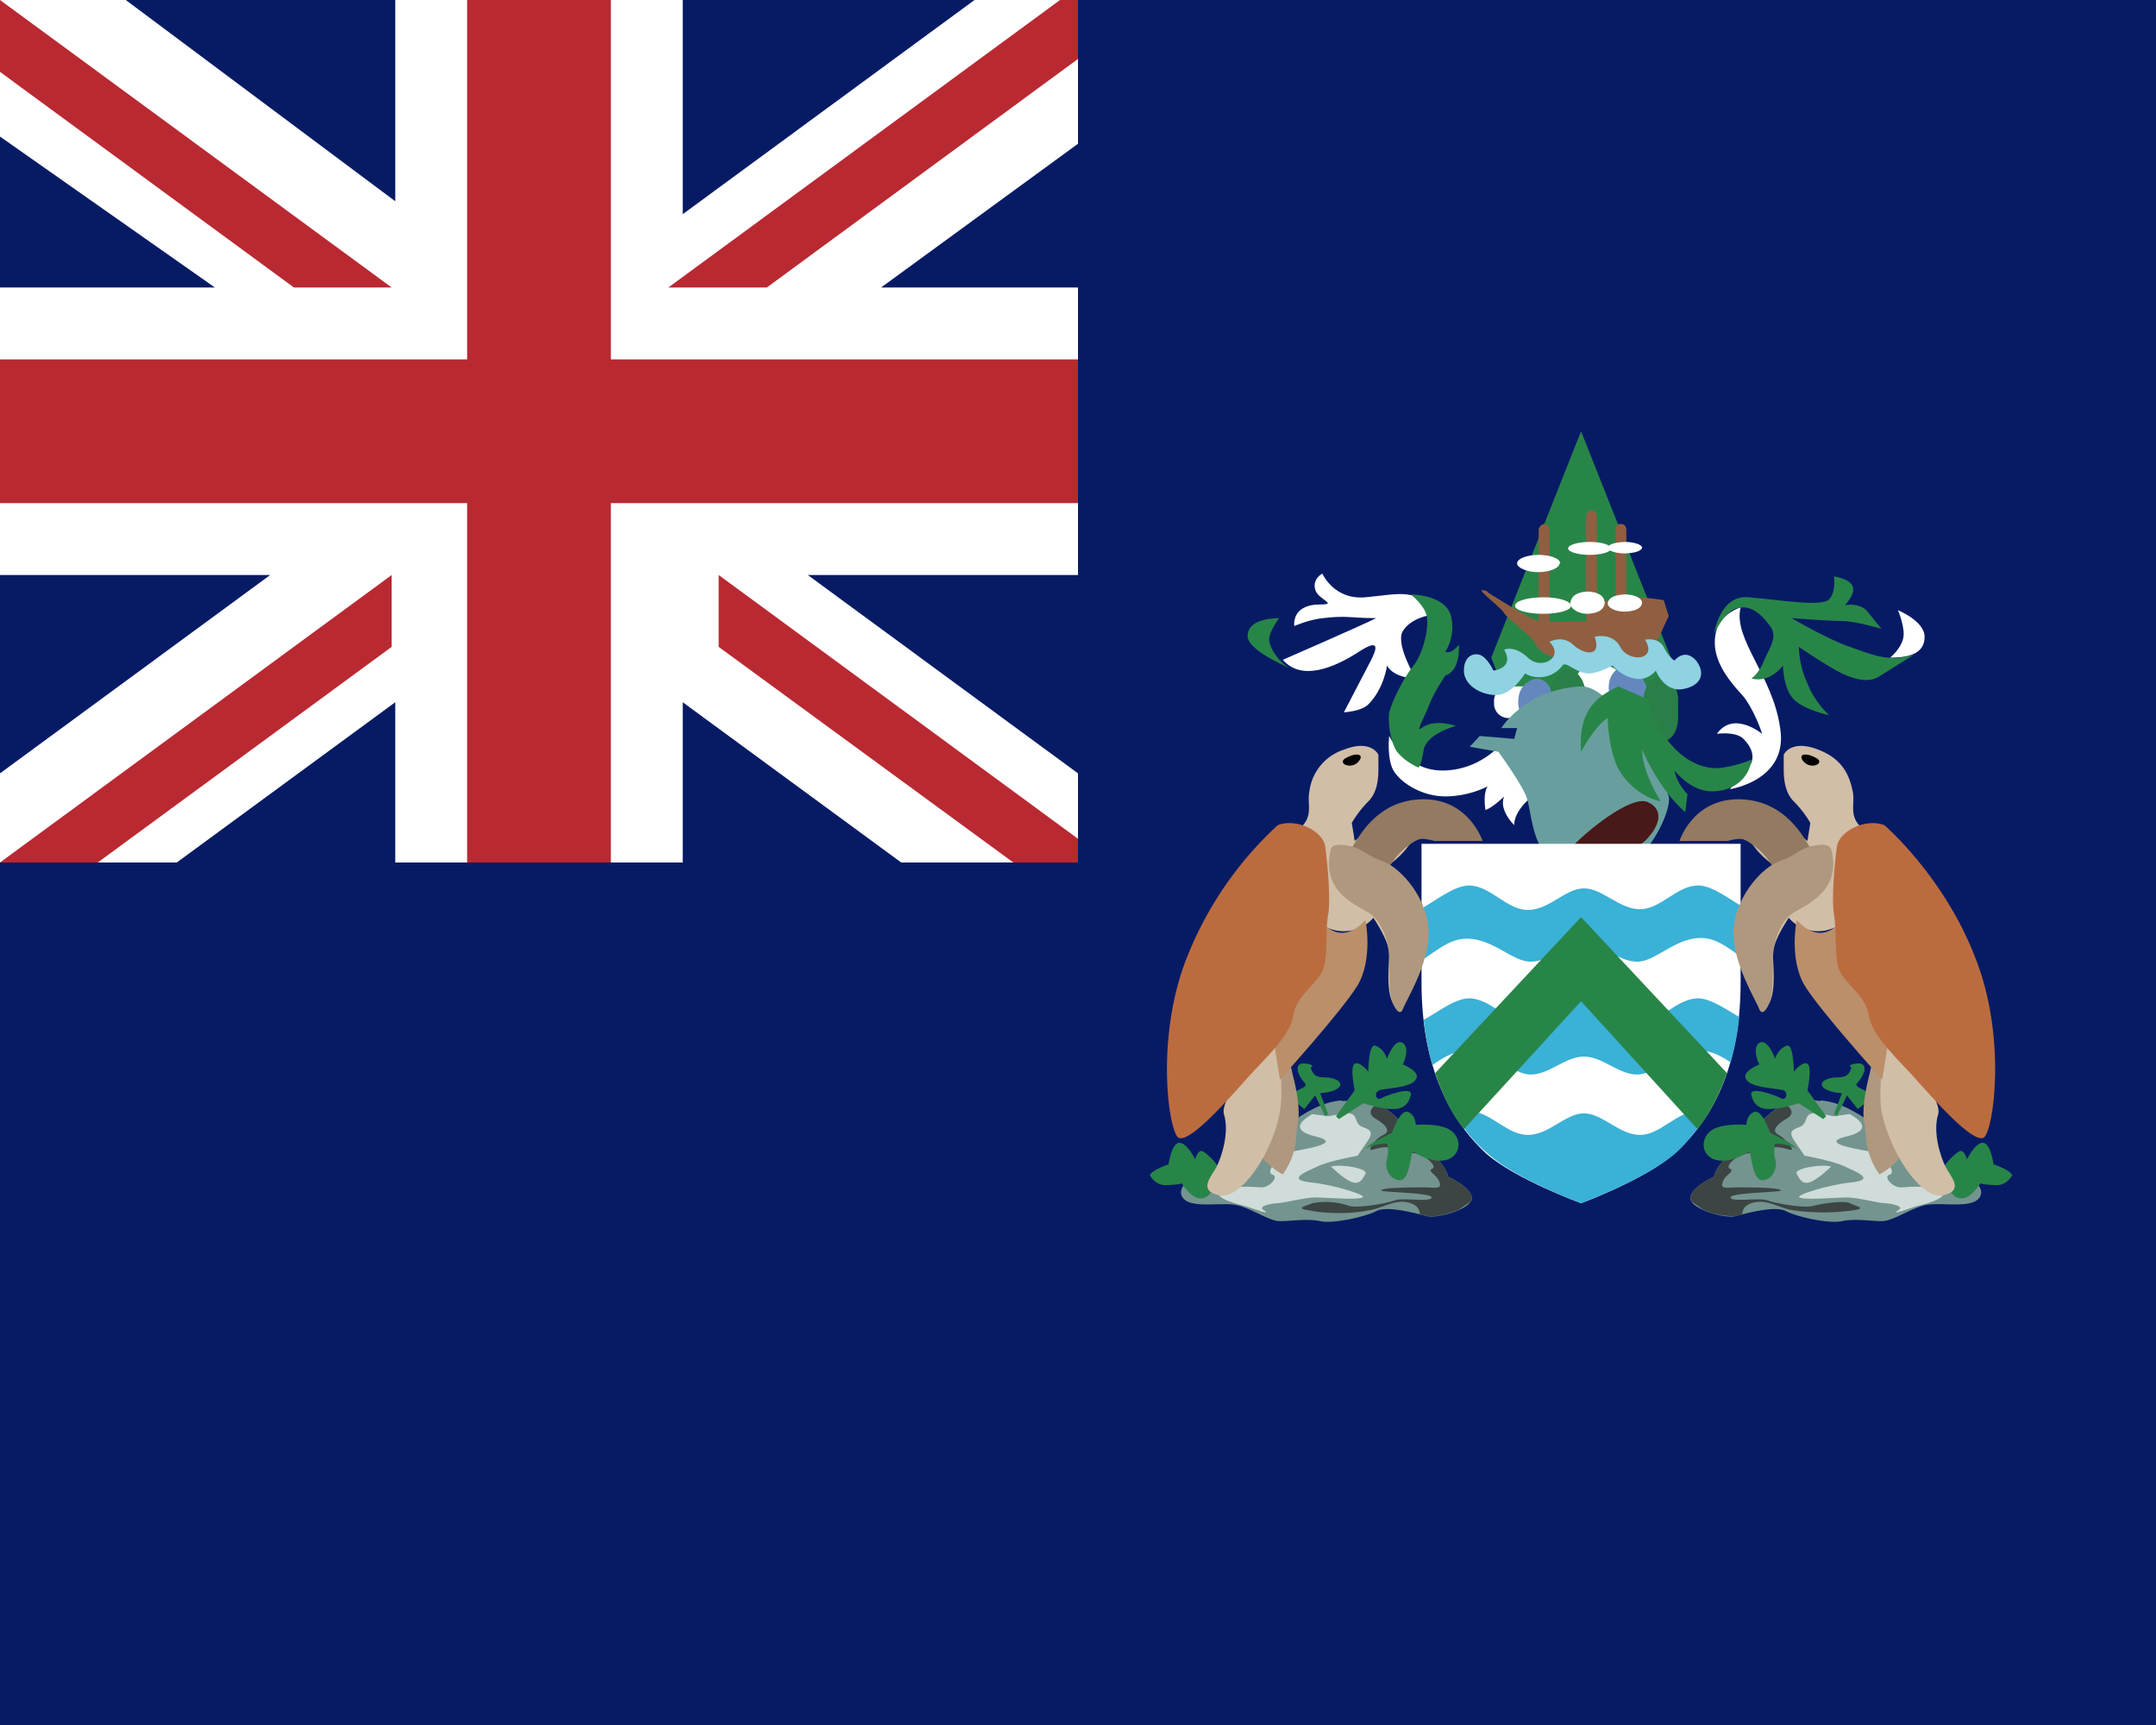 <svg xmlns="http://www.w3.org/2000/svg" width="30" height="24" viewBox="0 0 30 24"><path fill="#071b65" d="M0 0h30v24H0z"/><path fill="#288548" d="M23.25 9.15 22 12.3l-1.25-3.15L22 6z"/><path fill="#fff" d="M19.33 10.24s.23.48.74.48c.52 0 .82-.37.82-.37l.52.66s-.34.22-.34.47c0 0-.22-.21-.14-.4 0 0-.15.15-.26.19 0 0-.04-.22.03-.33 0 0-.25.14-.59.14s-.66-.21-.74-.4c-.07-.18-.04-.44-.04-.44m2.08-.47a.2.2 0 0 1-.14.2l-.09.02H21a.2.2 0 0 1-.21-.22.2.2 0 0 1 .21-.22h.18a.22.22 0 0 1 .23.22m1.15-.3q-.02.21-.23.23h-.18a.2.2 0 0 1-.22-.22c0-.12.1-.22.22-.22h.18q.21.02.23.22"/><path fill="#6488bd" d="M21.55 10.2c-.1.08-.24.04-.3-.1l-.09-.17a.4.4 0 0 1-.03-.22.3.3 0 0 1 .1-.2l.03-.02a.2.2 0 0 1 .17-.04.2.2 0 0 1 .14.13l.08.17a.4.4 0 0 1 .03.23.3.3 0 0 1-.1.19zm1.26-.2a.2.2 0 0 1-.17.04.2.2 0 0 1-.14-.14l-.08-.17a.4.4 0 0 1-.03-.23.3.3 0 0 1 .1-.18l.03-.03a.2.2 0 0 1 .17-.04.2.2 0 0 1 .14.13l.08.17a.4.4 0 0 1 .03.23.3.3 0 0 1-.1.19z"/><path fill="#297f47" d="M22 10.15q-.1.07-.17.04-.1-.03-.14-.14l-.08-.2-.03-.24q0-.13.1-.21l.03-.03q.07-.08.17-.05.08.04.14.15l.07.19.03.25q0 .12-.1.21zm1.08.16c-.12 0-.22-.16-.21-.34v-.23c0-.18.11-.33.23-.32h.04c.12.01.22.16.21.35v.22c0 .19-.1.33-.23.32z"/><path fill="#689f9e" d="M22 9.55c.48-.02 1.18 1.35 1.22 1.53s-.22.7-.4.8c-.2.11-1.04.22-1.27.04s-.25-.66-.3-.8c-.03-.15-.4-.66-.4-.66l-.4-.07.14-.15.48.04.04-.15h-.22s.33-.54 1.11-.58"/><path fill="#481918" d="M21.85 11.81c.19-.22.85-.76 1.08-.65.22.1.18.32-.04.54s-1.04.11-1.04.11"/><path fill="#fff" d="M22 11.74h-2.22v1.93c0 1.32.5 2.01.9 2.38.41.36 1.32.69 1.32.69s.9-.33 1.31-.7.91-1.05.91-2.37v-1.93z"/><path fill="#3ab1d6" d="M23.63 15.46c-.3 0-.52.33-.81.33s-.52-.3-.78-.3-.48.3-.78.3-.52-.33-.82-.33l-.2.05q.22.34.45.53c.4.37 1.31.7 1.31.7s.9-.33 1.32-.7q.22-.2.45-.55zm0-1.57c-.3 0-.52.33-.81.33s-.52-.3-.78-.3-.48.3-.78.3-.52-.33-.82-.33c-.2 0-.46.21-.63.3q.04.35.12.63c.14-.1.3-.2.48-.2.37 0 .63.33.89.33s.48-.25.74-.25.48.25.74.25.52-.33.89-.33c.15 0 .29.08.41.16q.09-.3.12-.63c-.17-.1-.4-.26-.57-.26m0-1.57c-.3 0-.52.33-.81.33s-.52-.29-.78-.29-.48.3-.78.3-.52-.34-.82-.34c-.21 0-.49.23-.66.32v.72c.2-.12.38-.3.63-.3.37 0 .63.32.89.32s.48-.25.74-.25.48.25.74.25.52-.33.89-.33c.21 0 .38.14.55.26v-.71c-.17-.1-.4-.28-.59-.28"/><path fill="#288548" d="M19.97 14.93q.16.49.4.78L22 13.93l1.62 1.78q.24-.3.41-.78L22 12.76z"/><path fill="#74948f" d="M18.67 15.32c.12-.01.38-.02.48.03.3.14.52.47.52.47s.44.33.48.55c0 0 .33.15.33.3s-.48.29-.63.25-.55-.15-.7-.07-.6.18-.78.14-.4 0-.56 0c-.14 0-.33-.14-.55-.21-.22-.08-.74.07-.82-.15s.52-.44.74-.44c.23 0 .86-.84 1.49-.88"/><path fill="#cfdcd9" d="m18.26 15.5.22.03c.04 0 .26-.07.33-.03.08.03.04.14.15.18s.15.07.08.18l-.15.22s-.4.07-.56.15c-.15.07-.44.18-.1.22.32.03.8.18.73.21-.07.04-.52 0-.66 0s-.45.08-.52.08-.3.04-.19.1c.11.08-.15-.03-.3-.07-.14-.03-.48-.14-.25-.21.22-.08.4-.04.52-.04.1 0 .25-.15.14-.18-.1-.04.11-.3.34-.33.22-.04.59-.11.3-.19q-.46-.1-.08-.32"/><path fill="#cfdcd9" d="M18.52 16.23c.15-.04.52.03.48.1s-.07.15-.18.12c-.12-.04-.3-.22-.3-.22"/><path fill="#3c4544" d="M20.15 16.37c-.04-.22-.48-.55-.48-.55s-.2-.3-.5-.46c-.1.05-.15.14-.02.21.18.11.18.18.1.22a.4.4 0 0 0-.18.18c-.03.08.11-.04.3 0l.33.08c.15.03.3.18.23.21-.08.04.07.08.1.19.04.1-.07.07-.22.07s-.55 0-.59.04c-.04.03.7.03.7.1s-.4 0-.51.04-.48.11-.63.08a1 1 0 0 0-.52-.04c-.08.04-.26.07-.04.1.22.05.6.05.82 0 .22-.03.37-.17.59-.1.11.04.12.1.13.16l.1.02c.08.02.28-.02.44-.09l.16-.11.02-.05c0-.15-.33-.3-.33-.3"/><path fill="#288548" d="M18.85 15.17s-.07-.33 0-.37.19.11.19.11 0-.4.1-.36c.12.04.16.18.16.18s.1-.29.22-.22c.11.08 0 .3 0 .3s.26.1.18.21c-.07.12-.44.12-.51.15-.08.04-.04.15.03.11s.45-.18.41-.04q-.05.2-.26.19c-.15 0-.4-.08-.4-.08l-.34.22-.04-.04zm-.63-.37c.04.15.08.19.22.19s.26.07.19.14-.26.08-.26.08l.11.29-.04.03-.14-.29-.15.19s-.22-.15-.15-.22.22-.08.15-.15-.19-.3.04-.26c.22.04-.15.11-.15.11M16 16.35c.04-.08.26-.15.26-.15s.04-.3.15-.3.22.23.22.23.04-.15.11-.11.26.22.22.29c-.03.07-.07.33-.22.36-.15.04-.3-.21-.3-.21q0 .02-.22.03c-.15 0-.22-.14-.22-.14m3.37-.59s.11-.33.22-.29.11.18.11.18.34-.03.49.08.14.33-.04.4-.45-.07-.48-.11c-.04-.04-.04.4-.19.4s-.22-.18-.18-.3c.03-.1 0-.21 0-.21s-.3 0-.37.15c0 0 .07-.11.22-.19z"/><path fill="#d1bea7" d="M19.18 10.5s-.1-.22-.48-.07a.7.7 0 0 0-.48.58c-.04.18.08.37-.18.55s-.45 1.31-.15 1.28.37-.08.52.03c.14.11.48.15.7-.1 0 0 .22.32.22.5 0 .19-.07.7.15.77 0 0 .33-.44.33-.88s-.1-.9-.48-1.13c0 0 .15-.1.26-.25s.18-.11.4-.11h.6s-.15-.33-.33-.4-.52-.26-.85 0l-.56.43-.04-.25s.08-.15.23-.3c.14-.14.14-.36.14-.47z"/><path fill="#937a61" d="M19.81 11.12c.63 0 .82.58.82.58h-.67s-.1-.03-.18-.03-.34.18-.45.4-.66-.04-.55-.22.37-.73 1.03-.73"/><path fill="#af987e" d="M18.52 11.81c.01-.06.13-.07.26-.04.14.02.28.15.4.19.34.1.7.58.7 1.02s-.32.95-.36 1.06c-.04.1-.11 0-.15-.11s-.04-.37-.04-.59-.1-.54-.3-.65c-.18-.11-.66-.3-.51-.88m-.56 3c0 .08.12.4.11.72l-.03.22q0 .32-.19.59s-.18-.08-.37-.33q-.27-.4-.11-.73c.11-.22.6-.47.6-.47"/><path fill="#d1bea7" d="M17.74 14.4c.04 0 .13.76.07 1.06-.1.59-.55 1.24-.85 1.17s-.1-.26-.03-.4.18-.48.1-.73c-.07-.26.71-1.1.71-1.1"/><path fill="#ba8f69" d="M18.33 12.73c.11.21.37.4.67.07 0 0 .11.54-.11.91-.22.36-1.08 1.31-1.08 1.31l-.1-.62z"/><path fill="#bb6c3f" d="M17.78 11.48c.26-.1.63.08.66.3s.08.73.04.95 0 .58-.07.76-.37.37-.41.62c-.04.26-.26.48-.6.84-.33.37-.84.95-1 .88-.14-.08-.33-1.4.12-2.52a5 5 0 0 1 1.26-1.83"/><path fill="#020202" d="M18.74 10.54c.15-.08.26-.04.15.07-.11.1-.3 0-.15-.07"/><path fill="#74948f" d="M25.33 15.32a1 1 0 0 0-.48.03c-.3.14-.52.47-.52.47s-.44.33-.48.55c0 0-.33.15-.33.3s.48.29.63.25.55-.15.7-.07.6.18.78.14.4 0 .55 0 .34-.14.56-.21c.22-.08.74.07.82-.15s-.52-.44-.74-.44c-.23 0-.86-.84-1.49-.88"/><path fill="#cfdcd9" d="m25.74 15.5-.22.03c-.04 0-.26-.07-.33-.03-.08.03-.04.14-.15.18s-.15.07-.08.18l.15.22s.4.07.56.15c.15.07.44.18.1.22-.32.03-.8.18-.73.21.07.04.52 0 .66 0s.45.08.52.08.3.04.19.1c-.11.08.15-.03.3-.07.14-.03.48-.14.25-.21-.22-.08-.4-.04-.52-.04-.1 0-.25-.15-.14-.18.1-.04-.11-.3-.34-.33-.22-.04-.59-.11-.3-.19q.46-.1.08-.32"/><path fill="#cfdcd9" d="M25.48 16.23c-.15-.04-.52.03-.48.1s.07.15.18.12c.12-.04.3-.22.3-.22"/><path fill="#3c4544" d="M23.85 16.37c.04-.22.48-.55.48-.55s.2-.3.5-.46c.1.05.15.14.02.21-.18.11-.18.18-.1.22q.1.06.18.18c.03.08-.11-.04-.3 0l-.33.08c-.15.03-.3.18-.23.21.08.04-.07.08-.1.19-.04.1.07.07.21.07.15 0 .56 0 .6.04.04.03-.7.03-.7.1s.4 0 .51.04.48.11.63.08c.15-.04.45-.08.52-.04s.26.07.04.1a3 3 0 0 1-.82 0c-.22-.03-.37-.17-.59-.1-.11.04-.12.1-.13.16l-.1.02a1 1 0 0 1-.44-.09l-.16-.11-.02-.05c0-.15.33-.3.33-.3"/><path fill="#288548" d="M25.15 15.17s.07-.33 0-.37-.19.11-.19.11 0-.4-.1-.36c-.12.04-.16.18-.16.18s-.1-.29-.22-.22c-.11.08 0 .3 0 .3s-.26.1-.18.21c.07.12.44.12.52.15.07.04.03.15-.04.11s-.45-.18-.41-.04q.05.2.26.19c.15 0 .4-.08.4-.08l.34.22.04-.04zm.63-.37c-.04.15-.08.19-.22.19s-.26.07-.19.14.26.08.26.08l-.11.29.04.03.14-.29.15.19s.22-.15.15-.22-.22-.08-.15-.15.19-.3-.04-.26c-.22.04.15.11.15.11M28 16.35c-.04-.08-.26-.15-.26-.15s-.04-.3-.15-.3-.22.23-.22.23-.04-.15-.11-.11-.26.22-.22.29c.03.07.07.33.22.36.15.04.3-.21.3-.21q0 .02.22.03c.15 0 .22-.14.22-.14m-3.37-.59s-.11-.33-.22-.29-.11.18-.11.18-.34-.03-.49.08-.14.33.04.4.45-.07.48-.11c.04-.04.04.4.19.4s.22-.18.18-.3c-.03-.1 0-.21 0-.21s.3 0 .37.15c0 0-.07-.11-.22-.19z"/><path fill="#d1bea7" d="M24.82 10.5s.1-.22.48-.07c.37.14.44.4.48.58s-.08.37.18.55.45 1.31.15 1.28-.37-.08-.52.03a.54.54 0 0 1-.7-.1s-.22.32-.22.5c0 .19.07.7-.15.77 0 0-.33-.44-.33-.88s.1-.9.48-1.13c0 0-.15-.1-.26-.25s-.18-.11-.4-.11h-.6s.15-.33.33-.4.52-.26.85 0l.56.43.04-.25s-.08-.15-.23-.3c-.14-.14-.14-.36-.14-.47z"/><path fill="#937a61" d="M24.19 11.12c-.64 0-.82.58-.82.58h.67s.1-.03.18-.03.34.18.45.4.66-.04.55-.22-.37-.73-1.04-.73"/><path fill="#af987e" d="M25.48 11.81q-.05-.09-.26-.04c-.14.02-.28.15-.4.19-.34.1-.7.58-.7 1.02s.32.95.36 1.06c.04.1.11 0 .15-.11s.04-.37.04-.59.1-.54.3-.65c.18-.11.66-.3.51-.88m.56 3c0 .08-.12.4-.11.72l.03.22c.01.32.12.48.19.59 0 0 .18-.08.37-.33q.27-.4.11-.73c-.11-.22-.6-.47-.6-.47"/><path fill="#d1bea7" d="M26.26 14.4c-.04 0-.13.76-.08 1.06.12.59.56 1.24.86 1.17s.1-.26.03-.4-.18-.48-.1-.73c.07-.26-.71-1.1-.71-1.1"/><path fill="#ba8f69" d="M25.67 12.73c-.11.21-.37.4-.67.07 0 0-.11.54.11.91.22.36 1.08 1.31 1.08 1.31l.1-.62z"/><path fill="#bb6c3f" d="M26.22 11.48c-.26-.1-.63.08-.66.3s-.08.73-.04.95 0 .58.07.76.37.37.41.62c.04.26.26.48.6.84.33.37.84.95 1 .88.14-.08.33-1.4-.12-2.52-.44-1.13-1.26-1.83-1.26-1.83"/><path fill="#020202" d="M25.26 10.54c-.15-.08-.26-.04-.15.07.11.1.3 0 .15-.07"/><path fill="#fff" d="M18.4 7.98s.16.37.6.33c.45-.04.78-.15.89.25 0 0-.26.04-.37.22s.18.66.18.66-.3 0-.4-.18c0 0-.04.32-.26.54-.1.1-.34.11-.34.11l.38-.73c.07-.14.14-.32-.19-.1-.33.21-.78.4-1.04.1 0 0 1.08-.47 1.3-.58-.37 0-.4-.04-.74 0-.2.02-.4.11-.4.11s-.05-.3.36-.3c.26 0-.04-.07-.07-.21-.04-.15.1-.22.1-.22m5.67 3s.82-.12.7-.85c-.1-.73-.66-1.24-.55-1.68 0 0-.26.08-.33.3-.15.47.32.86.4.98.15.22.23.48.23.48s-.4-.33-.63 0c0 0 .26-.04.37.07s.18.26.07.4zm2.34-2.49s.37.15.37.37-.19.29-.48.29c0 0 .14-.11.18-.26.04-.14-.07-.4-.07-.4"/><path fill="#905f41" d="M20.7 8.24s.56.36.7.4c.16.03.75 0 .75 0l.1-.26s.3-.07.5-.07c.18 0 .4.04.4.04l.07.22-.3.65h-1c-.14 0-.48-.1-.55-.25s-.37-.33-.44-.44-.49-.4-.23-.3"/><path fill="#905f41" d="M22.22 8.63q0 .07-.07.08-.07-.01-.08-.08V7.18q.01-.07.08-.08.06.01.07.08zm-.66.04-.03.06-.05.02-.05-.02-.02-.03V7.37a.1.1 0 0 1 .07-.08q.06 0 .08.07zm1.07 0-.05.07h-.02l-.06-.01-.02-.06v-1.3q0-.08.07-.08t.08.07z"/><path fill="#fff" d="M21.7 7.84c0 .06-.13.12-.3.12-.15 0-.29-.06-.29-.12 0-.07.14-.12.3-.12s.3.05.3.12m.15.59c0 .06-.17.11-.39.11-.21 0-.39-.05-.39-.11 0-.07.18-.12.4-.12.2 0 .38.05.38.12m.56-.8c0 .05-.14.09-.3.09s-.3-.04-.3-.09.14-.09.3-.09c.17 0 .3.04.3.1"/><path fill="#fff" d="M22.85 7.62q-.02.07-.24.08c-.13 0-.24-.04-.24-.08q.02-.07.24-.08c.13 0 .24.04.24.08m-.52.77q-.02.14-.24.15c-.13 0-.24-.07-.24-.15q.02-.15.24-.16.23.01.24.16m.52 0q-.02.11-.24.12c-.13 0-.24-.05-.24-.12q.02-.11.24-.12c.13 0 .24.05.24.12"/><path fill="#8fd2e2" d="M20.78 9.33s.3-.03.15-.29c0 0 .14-.07.33.11.18.18.52 0 .3-.22 0 0 .18-.1.33.04s.4.18.3-.11c0 0 .25-.07.36.15.12.21.52.18.34-.11 0 0 .18-.04.26.1.07.15.15.19.15.19s.14-.18.3 0c.14.18.07.36-.2.4-.25.03-.36-.26-.36-.26s-.11.15-.3.11-.3-.18-.3-.18-.21.11-.33.11c-.18 0-.32-.18-.37-.11a.4.4 0 0 1-.52.11s-.18.3-.4.3-.45-.14-.45-.34c0-.18.11-.25.22-.22.11.04.19.22.19.22"/><path fill="#288548" d="M20.26 10.1s-.4.1-.45.33c-.03.21-.07.25-.07.25s-.18-.07-.3-.22c-.1-.14-.14-.47-.1-.58.03-.11.18-.44.33-.62.14-.18.22-.55.18-.7s-.22-.29-.22-.29.48 0 .56.3c.07.29-.08.5-.08.5s.08.04.19-.1c0 0 .03.36-.19.43 0 0-.15.22-.22.4s-.2.4-.11.33c.18-.14.48-.03.48-.03M17.8 8.6s-.14.18-.14.3c0 .1.14.36.37.43 0 0-.67-.26-.67-.48s.3-.25.45-.25m6.04.22s.08-.55.48-.51c.41.03 1 .14 1.12.03.1-.1.07-.32.07-.32s.22.03.26.14-.11.26-.11.26.18-.04.3.07l.21.26s-.36-.11-.55-.11-.7-.04-.7-.04.51.3.81.4.52.22.89.11l-.48.3q-.18.12-.52-.04c-.22-.11-.6-.37-.6-.37s0 .26.12.51c.1.26.3.44.3.44s-.34-.07-.49-.22-.15-.47-.15-.47-.18.25-.44.18c0 0 .11-.07.18-.26.08-.18.19-.32.08-.47s-.26-.3-.45-.25c-.18.03-.33.36-.33.36m-1.33.73c-.33.15-.56.36-.52.91 0 0 .19-.36.37-.47 0 0 0 .32.11.62.11.29.41.5.63.54 0 0-.26-.4-.26-.72 0 0 .22.54.6.87l.03-.25s-.15-.15-.18-.33c0 0 .22.29.52.29s.52-.18.55-.44c0 0-.15.07-.4.11-.27.04-.56-.1-.78-.4-.23-.3-.26-.55-.26-.55z"/><path fill="#fff" d="M5.5 9.77V12h4V9.77L12.54 12H15v-1.24L11.24 8H15V4h-2.74L15 2V0h-1.44L9.5 2.98V0h-4v2.8L1.75 0H0v1.9L2.99 4H0v4h3.76L0 10.76V12h2.46z"/><path fill="#b92932" d="m0 1 4.09 3h1.36L0 0zm0 11 5.45-4v1l-4.09 3z"/><path fill="#b92932" d="M8.5 12h-2V7H0V5h6.5V0h2v5H15v2H8.5z"/><path fill="#b92932" d="M15 11.67 10 8v1l4.1 3h.9zM15 0h-.25L9.3 4h1.37L15 .82z"/></svg>